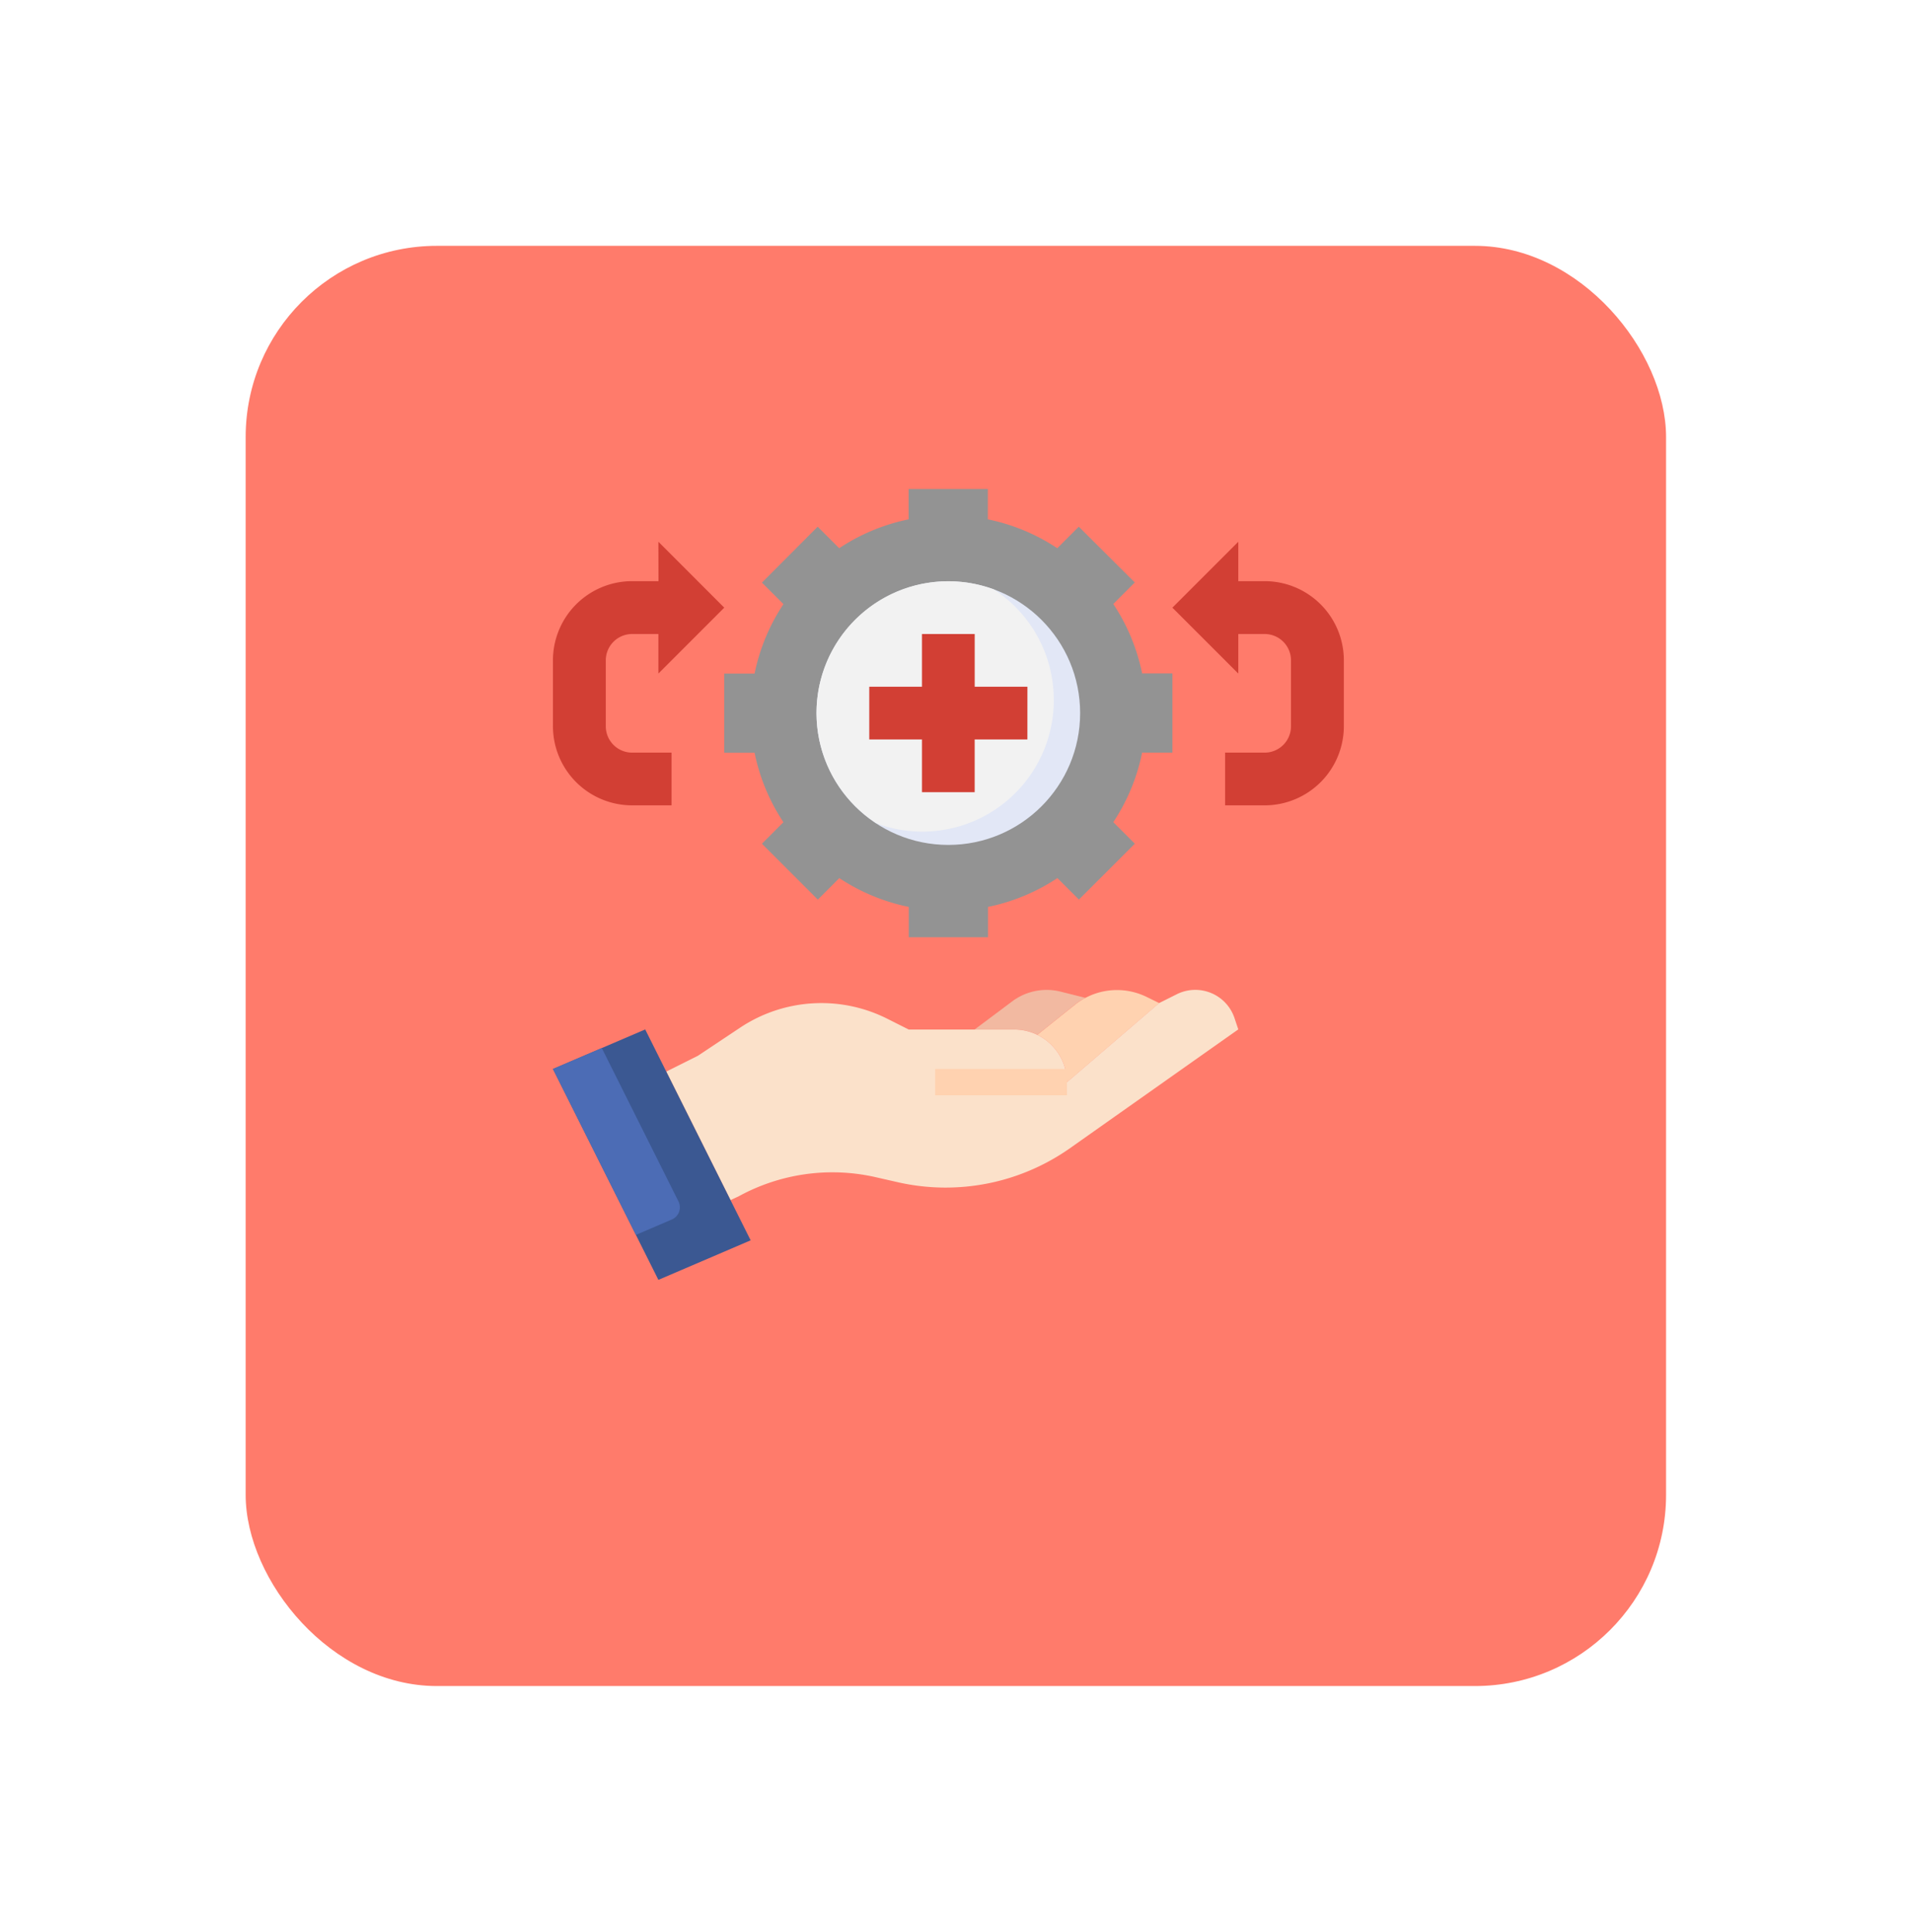<svg xmlns="http://www.w3.org/2000/svg" xmlns:xlink="http://www.w3.org/1999/xlink" width="70.008" height="70.73" viewBox="0 0 70.008 70.73">
  <defs>
    <filter id="Rectangle_60" x="0" y="0" width="70.008" height="70.73" filterUnits="userSpaceOnUse">
      <feOffset dy="3" input="SourceAlpha"/>
      <feGaussianBlur stdDeviation="3" result="blur"/>
      <feFlood flood-opacity="0.161"/>
      <feComposite operator="in" in2="blur"/>
      <feComposite in="SourceGraphic"/>
    </filter>
  </defs>
  <g id="Group_1144" data-name="Group 1144" transform="translate(9.295 6.321)">
    <g transform="matrix(1, 0, 0, 1, -9.3, -6.32)" filter="url(#Rectangle_60)">
      <rect id="Rectangle_60-2" data-name="Rectangle 60" width="52.008" height="52.73" rx="7" transform="translate(9 6)" fill="#ff7b6b"/>
    </g>
    <g id="technical-support" transform="translate(10.951 11.584)">
      <path id="Path_796" data-name="Path 796" d="M38.051,40.29l-.9-.225a2.105,2.105,0,0,0-1.781.358L34,41.448h1.448a1.922,1.922,0,0,1,.844.193l1.376-1.1a2.458,2.458,0,0,1,.386-.252Z" transform="translate(-18.558 -21.662)" fill="#f2b9a1"/>
      <path id="Path_797" data-name="Path 797" d="M43.213,40.483l-3.378,2.9a1.93,1.93,0,0,0-1.087-1.737l1.376-1.1a2.469,2.469,0,0,1,2.645-.28Z" transform="translate(-21.014 -21.662)" fill="#ffd2b0"/>
      <path id="Path_798" data-name="Path 798" d="M12.954,47.7,10.6,42.992l1.158-.579L13.3,41.386a5.368,5.368,0,0,1,5.382-.334l.795.4H23.34a1.93,1.93,0,0,1,1.93,1.93l3.378-2.9.646-.323a1.514,1.514,0,0,1,2.112.876l.138.412L25.39,45.791a7.908,7.908,0,0,1-6.275,1.26l-.879-.2a7.142,7.142,0,0,0-4.971.7l-.311.145Z" transform="translate(-6.45 -21.663)" fill="#fbe1ca"/>
      <path id="Path_799" data-name="Path 799" d="M31,46h4.826v.965H31Z" transform="translate(-17.005 -24.767)" fill="#ffd2b0"/>
      <path id="Path_800" data-name="Path 800" d="M5.861,52.169l3.378-1.448L5.378,43,2,44.448Z" transform="translate(-2 -23.214)" fill="#3b5892"/>
      <path id="Path_801" data-name="Path 801" d="M2,45.178l3.037,6.075,1.318-.565a.483.483,0,0,0,.241-.66L3.788,44.412Z" transform="translate(-2 -23.945)" fill="#4c6cb5"/>
      <path id="Path_802" data-name="Path 802" d="M31.408,11.651v-2.9H30.3a7.19,7.19,0,0,0-1.056-2.542l.787-.788L27.981,3.379l-.788.788A7.19,7.19,0,0,0,24.651,3.11V2h-2.9V3.11a7.19,7.19,0,0,0-2.542,1.057l-.788-.788L16.379,5.426l.788.788A7.19,7.19,0,0,0,16.11,8.756H15v2.9h1.11a7.19,7.19,0,0,0,1.056,2.542l-.787.788,2.047,2.047.787-.788A7.19,7.19,0,0,0,21.756,17.3v1.11h2.9V17.3a7.19,7.19,0,0,0,2.542-1.056l.788.787,2.047-2.047-.788-.788A7.19,7.19,0,0,0,30.3,11.651Z" transform="translate(-8.727 -2)" fill="#939393"/>
      <circle id="Ellipse_10" data-name="Ellipse 10" cx="4.826" cy="4.826" r="4.826" transform="translate(9.651 3.378)" fill="#e2e7f6"/>
      <path id="Path_803" data-name="Path 803" d="M30.684,13.345A4.818,4.818,0,0,0,28.491,9.3a4.821,4.821,0,0,0-4.3,8.564,4.814,4.814,0,0,0,6.494-4.523Z" transform="translate(-12.346 -5.624)" fill="#f2f2f2"/>
      <g id="Group_723" data-name="Group 723" transform="translate(0 1.93)">
        <path id="Path_804" data-name="Path 804" d="M31.791,14.93h-1.93V13H27.93v1.93H26v1.93h1.93v1.93h1.93v-1.93h1.93Z" transform="translate(-14.418 -9.622)" fill="#d23f34"/>
        <path id="Path_805" data-name="Path 805" d="M5.861,6,8.273,8.413,5.861,10.826V9.378H4.9a.965.965,0,0,0-.965.965v2.413a.965.965,0,0,0,.965.965H6.343v1.93H4.9a2.9,2.9,0,0,1-2.9-2.9V10.343a2.9,2.9,0,0,1,2.9-2.9h.965Z" transform="translate(-2 -6)" fill="#d23f34"/>
        <path id="Path_806" data-name="Path 806" d="M51.413,6,49,8.413l2.413,2.413V9.378h.965a.965.965,0,0,1,.965.965v2.413a.965.965,0,0,1-.965.965H50.93v1.93h1.448a2.9,2.9,0,0,0,2.9-2.9V10.343a2.9,2.9,0,0,0-2.9-2.9h-.965Z" transform="translate(-26.319 -6)" fill="#d23f34"/>
      </g>
    </g>
  </g>
</svg>
